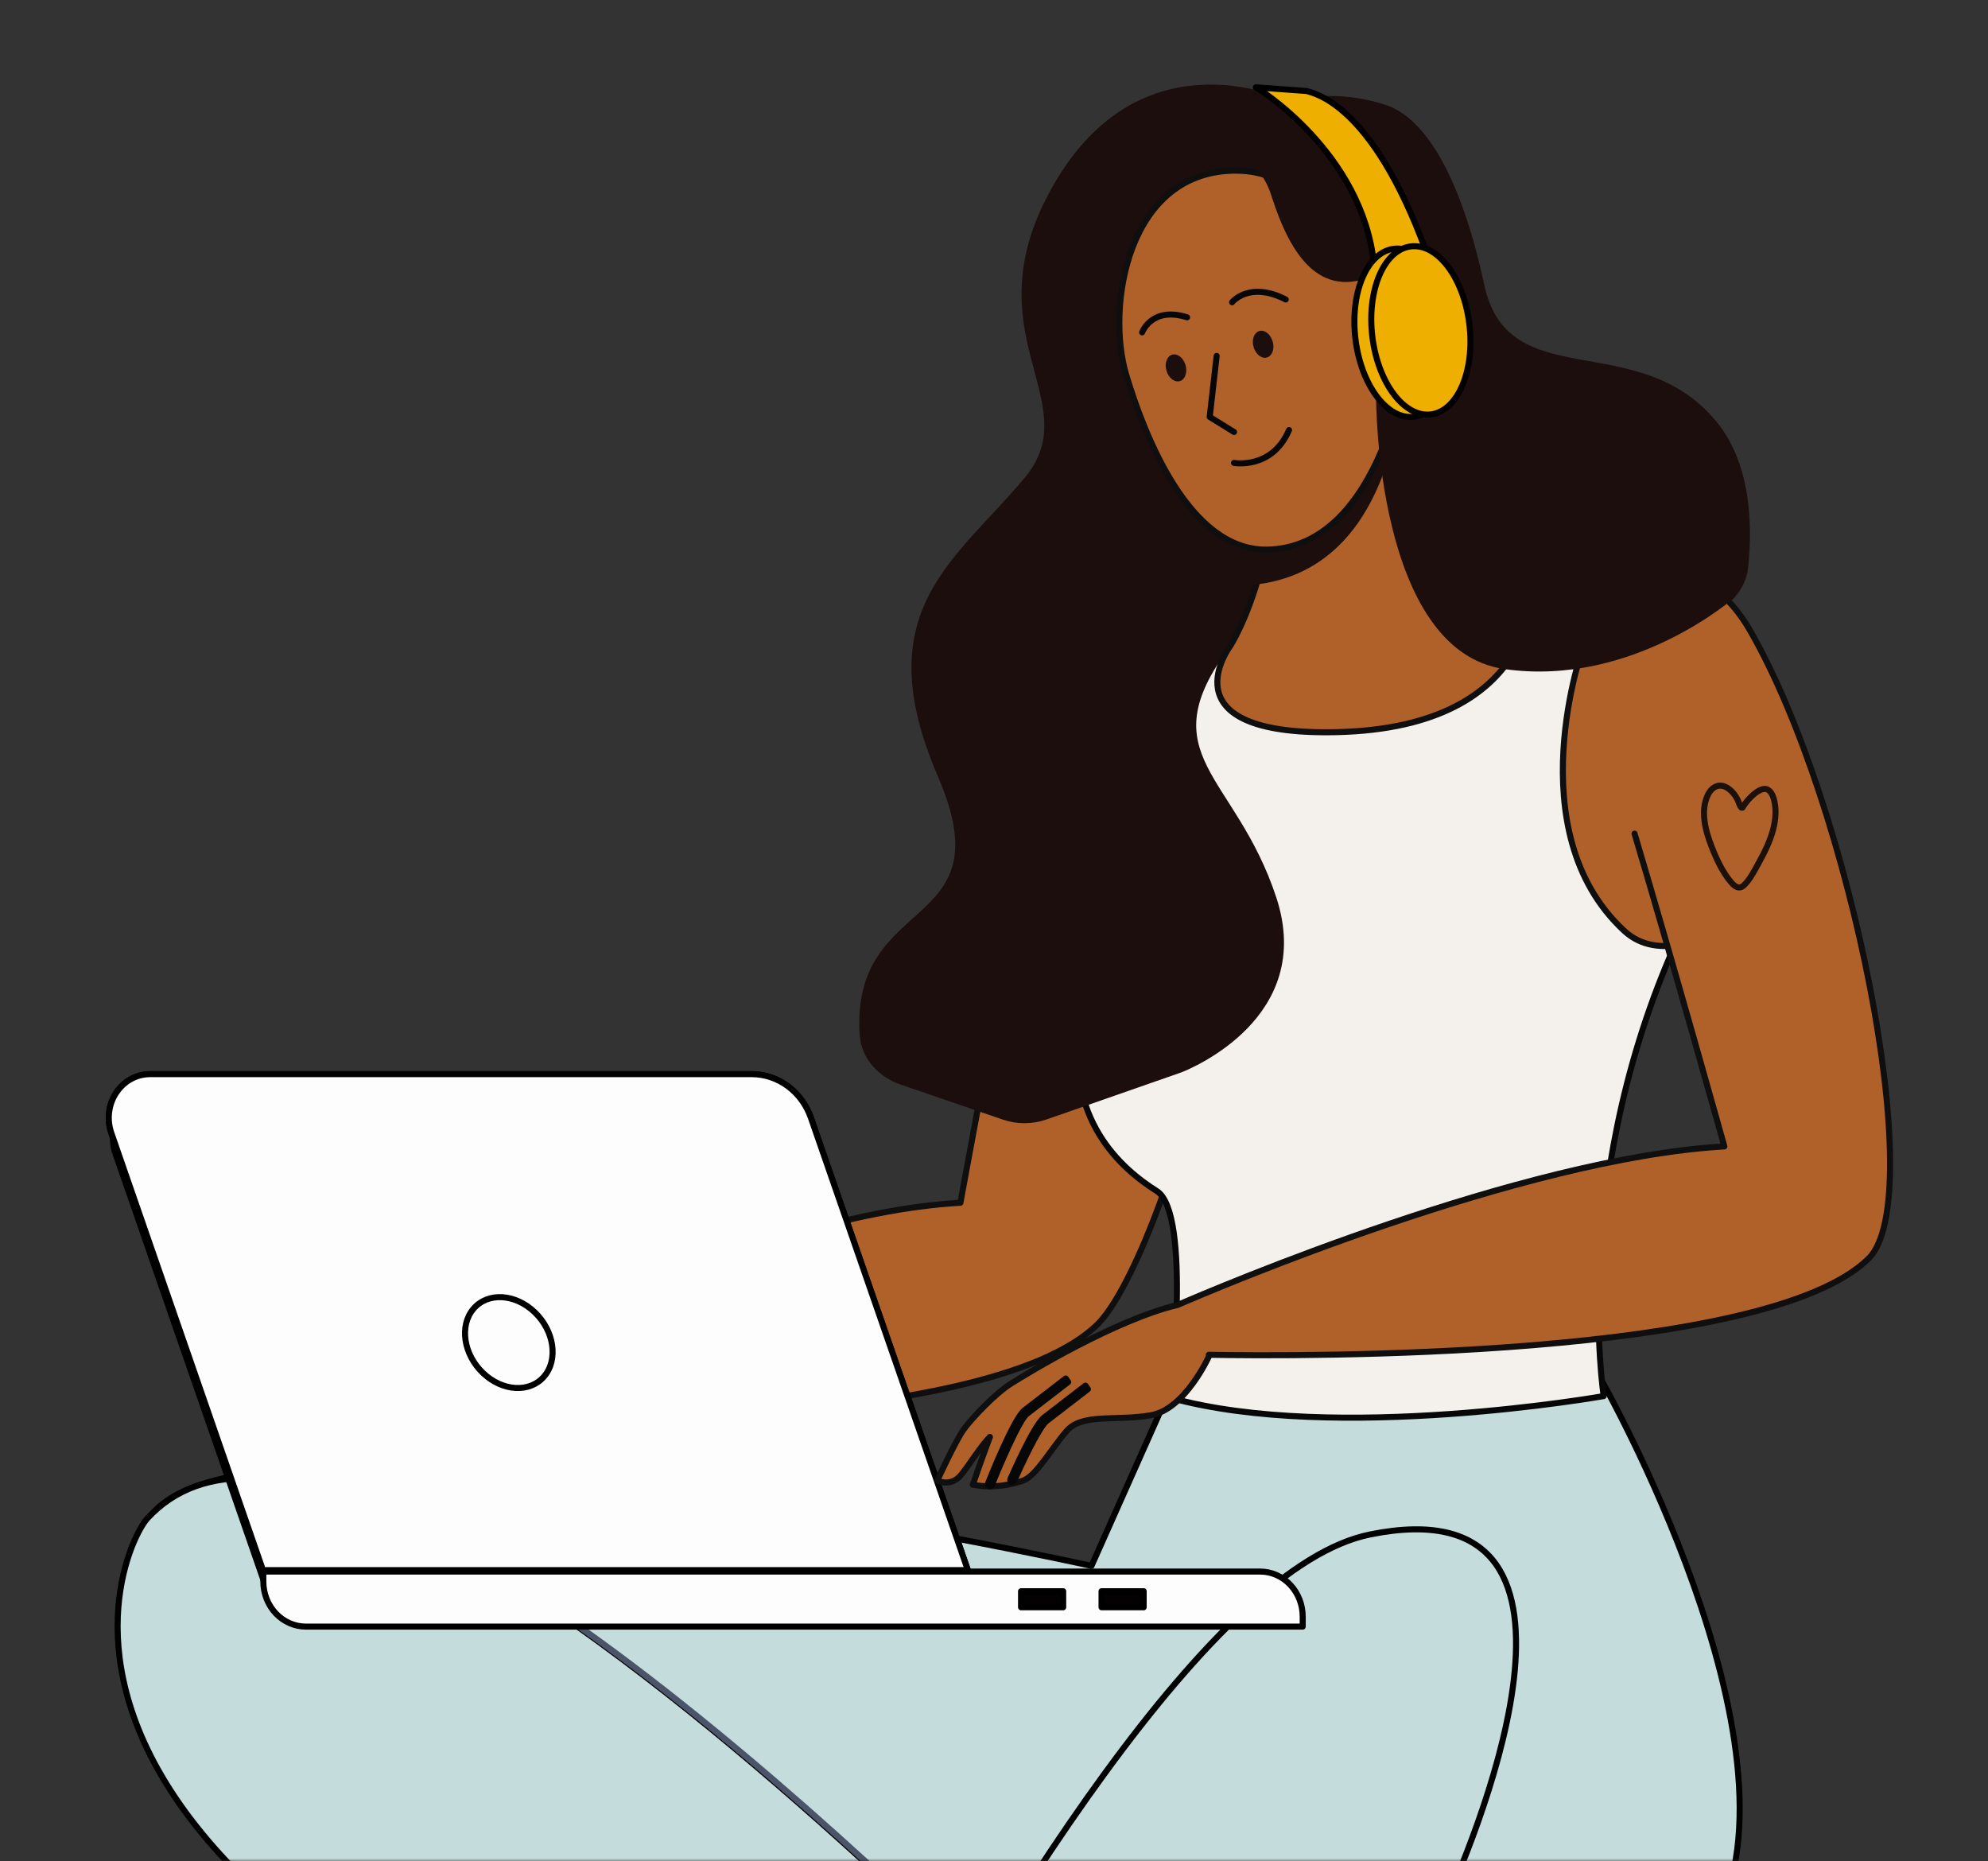 <svg width="329" height="308" viewBox="0 0 329 308" fill="none" xmlns="http://www.w3.org/2000/svg">
<rect x="0" y="0" width="329" height="308" fill="#333333" stroke="none"/>
<mask id="mask0_37_107" style="mask-type:alpha" maskUnits="userSpaceOnUse" x="0" y="0" width="329" height="308">
<rect width="329" height="308" fill="#D9D9D9"/>
</mask>
<g mask="url(#mask0_37_107)">
<path d="M264.869 228.102C264.869 228.102 299.594 289.059 283.773 318.207C267.952 347.355 240.079 358.184 207.114 354.425C123.605 344.905 20.793 276.759 23.384 254.773C26.882 225.107 180.636 259.109 180.636 259.109L194.325 228.4L264.869 228.102Z" fill="#C5DCDD" stroke="black" stroke-linecap="round" stroke-linejoin="round"/>
<path d="M24.366 251.28C19.724 256.345 -14.172 326.797 190.437 378.055L198.119 363.087C198.119 363.087 61.029 211.252 24.366 251.28Z" fill="#C5DCDD" stroke="black" stroke-linecap="round" stroke-linejoin="round"/>
<path d="M198.399 363.087C198.399 363.087 129.758 287.072 76.628 256.788" stroke="#4B556A" stroke-miterlimit="10"/>
<path d="M239.039 315.405C203.409 395.044 101.917 485.878 101.917 485.878C101.917 485.878 94.248 478.839 84.62 478.404C84.62 478.404 175.437 264.299 226.726 253.913C268.194 245.499 245.027 302.013 239.039 315.405Z" fill="#C5DCDD" stroke="black" stroke-linecap="round" stroke-linejoin="round"/>
<path d="M197.036 113.393C213.701 142.251 191.769 209.102 181.679 219.088C162.99 237.604 81.523 234.982 81.523 234.982L78.215 227.035C78.215 227.035 123.112 201.083 158.942 199.024C158.942 199.024 168.501 146.933 171.672 131.993C175.668 113.165 185.534 93.474 197.036 113.393Z" fill="#AF6129" stroke="#0F0F0F" stroke-linecap="round" stroke-linejoin="round"/>
<path d="M87.4 227.726C85.605 222.958 70.224 225.943 64.113 228.953C58.914 231.513 52.627 238.385 51.6 239.84C50.574 241.294 48.289 248.64 48.289 248.64C48.289 248.64 50.502 251.121 53.484 246.795C56.466 242.469 64.201 237.514 66.12 238.599C70.436 241.042 59.98 242.003 58.836 243.758C57.692 245.513 58.236 246.557 58.236 246.557C58.236 246.557 68.063 246.083 69.644 245.866C71.225 245.648 77.489 242.642 80.553 239.919C83.616 237.197 88.522 230.697 87.4 227.726Z" fill="#E38E32"/>
<path d="M263.305 95.934C268.35 97.52 284.164 103.76 284.164 103.76C284.164 103.76 282.825 144.276 278.34 153.861C259.553 194.017 265.401 231.015 265.401 231.015C265.401 231.015 220.911 238.865 193.696 231.295C193.696 231.295 197.255 200.744 191.441 197.089C185.626 193.433 176.102 185.22 178.729 168.684C181.356 152.147 180.757 108.781 183.944 105.979C187.132 103.176 201.218 95.886 204.856 95.9C208.493 95.914 263.305 95.934 263.305 95.934Z" fill="#F4F1ED" stroke="#070707" stroke-linecap="round" stroke-linejoin="round"/>
<path d="M124.436 177.743H24.815C23.717 177.743 22.636 178.024 21.662 178.563C20.689 179.101 19.853 179.881 19.225 180.836C18.597 181.79 18.196 182.892 18.056 184.046C17.916 185.201 18.041 186.374 18.42 187.466L43.517 259.814H160.174L134.204 184.975C133.467 182.856 132.136 181.028 130.39 179.735C128.643 178.442 126.566 177.747 124.436 177.743Z" fill="#030101" stroke="black" stroke-linecap="round" stroke-linejoin="round"/>
<path d="M122.477 181.412H25.35C24.279 181.413 23.225 181.687 22.276 182.212C21.327 182.737 20.511 183.498 19.899 184.429C19.286 185.359 18.895 186.433 18.758 187.559C18.621 188.684 18.742 189.828 19.112 190.894L43.596 261.442H157.345L132.02 188.465C131.301 186.395 130.001 184.609 128.294 183.348C126.588 182.087 124.557 181.412 122.477 181.412Z" fill="#030101" stroke="black" stroke-linecap="round" stroke-linejoin="round"/>
<path d="M43.579 260.049H208.549C210.416 260.049 212.206 260.836 213.527 262.235C214.847 263.635 215.589 265.533 215.589 267.513V269.157H50.619C48.752 269.157 46.961 268.371 45.641 266.971C44.321 265.572 43.579 263.673 43.579 261.694V260.049Z" fill="#FDFDFD" stroke="black" stroke-linecap="round" stroke-linejoin="round"/>
<path d="M124.436 177.743H24.815C23.717 177.743 22.636 178.024 21.662 178.563C20.689 179.101 19.853 179.881 19.225 180.836C18.597 181.79 18.196 182.892 18.056 184.046C17.916 185.201 18.041 186.374 18.42 187.466L43.517 259.814H160.174L134.204 184.975C133.467 182.856 132.136 181.028 130.39 179.735C128.643 178.442 126.566 177.747 124.436 177.743Z" fill="#FDFDFD" stroke="black" stroke-linecap="round" stroke-linejoin="round"/>
<path d="M90.06 227.748C92.421 224.968 91.713 220.213 88.48 217.127C85.247 214.041 80.712 213.792 78.352 216.572C75.991 219.351 76.698 224.106 79.931 227.193C83.164 230.279 87.699 230.527 90.06 227.748Z" fill="#FDFDFD" stroke="black" stroke-linecap="round" stroke-linejoin="round"/>
<path d="M175.949 263.304H168.977V265.958H175.949V263.304Z" fill="#030101" stroke="black" stroke-linecap="round" stroke-linejoin="round"/>
<path d="M189.27 263.304H182.298V265.958H189.27V263.304Z" fill="#030101" stroke="black" stroke-linecap="round" stroke-linejoin="round"/>
<path d="M218.408 15.947C215.321 16.172 212.076 16.03 209.091 15.21C201.401 13.099 185.625 11.628 174.736 29.947C159.812 55.052 180.277 66.227 169.587 79.045C158.019 92.921 143.375 101.048 155.246 128.544C166.464 154.543 140.755 147.547 142.272 171.275C142.519 175.131 145.401 178.225 149.058 179.476L165.989 185.269C168.32 186.067 170.851 186.059 173.176 185.246L195.375 177.495C195.442 177.471 195.499 177.451 195.566 177.425C197.105 176.823 217.73 168.345 211.228 148.533C204.474 127.957 190.003 125.11 203.565 106.956C213.75 93.326 260.74 96.104 264.96 97.282C266.892 97.821 271.705 99.479 276.358 101.119C282.261 103.2 288.707 99.958 289.323 93.73C290.065 86.224 289.599 76.537 284.089 69.806C271.146 54.002 249.563 65.66 245.629 47.109C242.97 34.601 237.807 20.075 229.229 17.328C224.854 15.928 221.122 15.749 218.408 15.947Z" fill="#1C0E0C"/>
<path d="M231.973 60.429C231.973 60.429 231.171 79.318 237.673 89.01C242.096 95.592 238.123 95.039 253.546 96.919C253.546 96.919 255.156 121.171 219.447 121.171C192.949 121.171 203.558 106.956 203.558 106.956C203.558 106.956 214.62 89.967 209.852 60.429H231.973Z" fill="#AF6129" stroke="#0F0F0F" stroke-linecap="round" stroke-linejoin="round"/>
<path d="M232.322 58.96C232.322 58.96 233.006 96.919 204.373 96.919C203.794 96.917 203.223 96.776 202.701 96.508C204.207 95.395 213.607 87.2 208.969 58.469H232.322C232.322 58.469 232.322 58.635 232.322 58.946V58.96Z" fill="#1C0E0C"/>
<path d="M233.104 58.338C233.104 58.338 229.004 90.79 209.562 90.945C196.776 91.045 189.39 72.038 186.395 62.073C182.976 50.695 186.6 27.953 204.839 28.24C220.68 28.492 228.958 51.39 228.958 51.39L233.104 58.338Z" fill="#AF6129" stroke="#0F0F0F" stroke-linecap="round" stroke-linejoin="round"/>
<path d="M229.366 56.694C229.366 56.694 228.59 53.885 229.307 51.348C229.764 49.742 230.823 48.239 233.059 47.644" stroke="#070707" stroke-linecap="round" stroke-linejoin="round"/>
<path d="M233.058 53.194L229.307 51.348" stroke="#070707" stroke-linecap="round" stroke-linejoin="round"/>
<path d="M262.099 106.711C262.099 106.711 250.893 137.504 268.816 154.047C274.595 159.379 283.124 154.507 283.124 154.507" fill="#AF6129"/>
<path d="M262.099 106.711C262.099 106.711 250.893 137.504 268.816 154.047C274.595 159.379 283.124 154.507 283.124 154.507" stroke="#0F0F0F" stroke-linecap="round" stroke-linejoin="round"/>
<path d="M270.508 137.946C276.896 159.389 285.367 189.701 285.367 189.701C251.764 191.636 201.101 213.242 194.931 215.919C184.691 218.338 170.19 227.128 167.403 228.894C164.796 230.466 160.696 234.823 159.457 236.571C158.153 238.396 155.119 244.964 155.119 244.964C155.765 245.302 156.5 245.401 157.205 245.245C157.911 245.088 158.547 244.685 159.011 244.1C160.207 242.718 162.214 239.387 163.825 237.767C162.364 241.654 160.999 245.669 160.999 245.669C160.999 245.669 164.62 246.609 169.261 245.019C171.484 244.259 173.941 239.74 176.542 236.765C179.143 233.79 184.818 235.196 190.499 234.177C196.18 233.157 200.123 224.326 200.123 224.326L200.045 224.181C214.793 224.44 292.358 224.976 309.254 208.239C319.358 198.243 306.262 133.143 289.598 104.289C282.267 91.601 271.345 93.305 266.225 101.383C264.514 104.075 262.47 105.647 262.386 109.458" fill="#AF6129"/>
<path d="M270.508 137.946C276.896 159.389 285.367 189.701 285.367 189.701C251.764 191.636 201.101 213.242 194.931 215.919C184.691 218.338 170.19 227.128 167.403 228.894C164.796 230.466 160.696 234.823 159.457 236.571C158.153 238.396 155.119 244.964 155.119 244.964C155.765 245.302 156.5 245.401 157.205 245.245C157.911 245.088 158.547 244.685 159.011 244.1C160.207 242.718 162.214 239.387 163.825 237.767C162.364 241.654 160.999 245.669 160.999 245.669C160.999 245.669 164.62 246.609 169.261 245.019C171.484 244.259 173.941 239.74 176.542 236.765C179.143 233.79 184.818 235.196 190.499 234.177C196.18 233.157 200.123 224.326 200.123 224.326L200.045 224.181C214.793 224.44 292.358 224.976 309.254 208.239C319.358 198.243 306.262 133.143 289.598 104.289C282.267 91.601 271.345 93.305 266.225 101.383C264.514 104.075 262.47 105.647 262.386 109.458" stroke="#0F0F0F" stroke-linecap="round" stroke-linejoin="round"/>
<path d="M163.896 245.928C163.832 245.939 163.767 245.93 163.707 245.904C163.664 245.887 163.625 245.861 163.593 245.828C163.56 245.795 163.534 245.754 163.517 245.71C163.5 245.665 163.492 245.617 163.493 245.569C163.494 245.521 163.505 245.474 163.524 245.43C163.961 244.332 167.84 234.667 169.548 233.358C172.51 231.084 176.369 228.102 176.369 228.102L176.773 228.69C176.773 228.69 172.911 231.675 169.952 233.945C168.648 234.954 165.32 242.78 164.157 245.693C164.136 245.753 164.101 245.805 164.055 245.847C164.01 245.888 163.955 245.916 163.896 245.928Z" stroke="#070707" stroke-linecap="round" stroke-linejoin="round"/>
<path d="M167.586 245.265C167.524 245.275 167.461 245.267 167.404 245.242C167.346 245.218 167.296 245.177 167.258 245.125C167.22 245.072 167.197 245.01 167.19 244.945C167.182 244.88 167.192 244.813 167.217 244.753C167.374 244.408 171.083 235.863 172.817 234.533C175.78 232.263 179.639 229.281 179.639 229.281L180.043 229.868C180.043 229.868 176.18 232.85 173.221 235.124C171.917 236.132 168.889 242.635 167.84 245.057C167.816 245.111 167.781 245.158 167.737 245.194C167.693 245.23 167.641 245.254 167.586 245.265Z" stroke="#070707" stroke-linecap="round" stroke-linejoin="round"/>
<path d="M227.74 65.94C227.74 65.94 227.671 107.703 249.01 110.719C270.348 113.735 287.245 98.723 287.245 98.723" fill="#1C0E0C"/>
<path d="M201.349 58.895L200.195 68.991L204.224 71.482" stroke="#070707" stroke-linecap="round" stroke-linejoin="round"/>
<path d="M209.754 59.128C210.607 58.81 210.978 57.586 210.582 56.392C210.187 55.198 209.176 54.487 208.323 54.805C207.47 55.122 207.099 56.347 207.495 57.541C207.89 58.734 208.902 59.445 209.754 59.128Z" fill="#1C0E0C"/>
<path d="M195.334 63.038C196.187 62.72 196.557 61.495 196.162 60.302C195.767 59.108 194.755 58.397 193.903 58.715C193.05 59.032 192.679 60.257 193.075 61.45C193.47 62.644 194.481 63.355 195.334 63.038Z" fill="#1C0E0C"/>
<path d="M203.897 50.015C203.897 50.015 206.713 46.452 212.782 49.555" stroke="#070707" stroke-linecap="round" stroke-linejoin="round"/>
<path d="M189.012 54.997C189.012 54.997 190.599 50.657 196.453 52.502" stroke="#070707" stroke-linecap="round" stroke-linejoin="round"/>
<path d="M197.825 26.616C197.825 26.616 207.255 22.47 210.4 32.362C213.545 42.254 218.669 50.516 229.004 44.77C239.339 39.024 235.109 31.557 235.109 31.557" fill="#1C0E0C"/>
<path d="M230.353 58.483C234.07 58.483 237.083 55.289 237.083 51.348C237.083 47.408 234.07 44.213 230.353 44.213C226.636 44.213 223.623 47.408 223.623 51.348C223.623 55.289 226.636 58.483 230.353 58.483Z" fill="#AF6129"/>
<path d="M227.798 55.702C227.798 55.702 227.019 52.893 227.739 50.357C228.192 48.75 229.252 47.247 231.487 46.653" stroke="#070707" stroke-linecap="round" stroke-linejoin="round"/>
<path d="M231.488 52.202L227.74 50.357" stroke="#070707" stroke-linecap="round" stroke-linejoin="round"/>
<path d="M227.39 43.764C225.47 25.165 208.01 14.519 207.834 14.45L216.243 15.058C217.26 15.425 226.943 16.848 235.978 41.515L227.39 43.764Z" fill="#EFAF00" stroke="black" stroke-linecap="round" stroke-linejoin="round"/>
<path d="M234.094 68.951C238.521 68.325 241.327 61.6 240.362 53.93C239.396 46.26 235.025 40.55 230.599 41.176C226.172 41.802 223.366 48.527 224.331 56.197C225.297 63.867 229.668 69.578 234.094 68.951Z" fill="#EFAF00" stroke="black" stroke-linecap="round" stroke-linejoin="round"/>
<path d="M236.889 68.559C241.315 67.933 244.121 61.208 243.156 53.538C242.191 45.868 237.819 40.157 233.393 40.784C228.966 41.41 226.16 48.135 227.125 55.805C228.091 63.475 232.462 69.185 236.889 68.559Z" fill="#EFAF00" stroke="black" stroke-linecap="round" stroke-linejoin="round"/>
<path d="M204.223 76.599C204.223 76.599 210.507 77.746 213.323 71.16" stroke="#070707" stroke-linecap="round" stroke-linejoin="round"/>
<path d="M288.366 133.647C288.924 132.624 290.611 130.705 291.924 130.551C292.837 130.444 293.328 131.43 293.539 132.155C294.029 133.843 293.866 135.652 293.423 137.324C292.916 139.243 292.005 141.058 291.052 142.787C290.386 143.997 289.648 145.482 288.636 146.461C287.829 147.242 287.096 146.718 286.458 145.96C285.041 144.279 284.031 142.083 283.246 140.056C282.239 137.455 281.346 134.179 282.654 131.504C283.294 130.196 284.545 129.542 285.848 130.362C286.829 130.979 287.492 131.987 287.851 133.066C287.932 133.308 288.031 133.457 288.195 133.647" stroke="#1B110A" stroke-linecap="round"/>
</g>
</svg>
